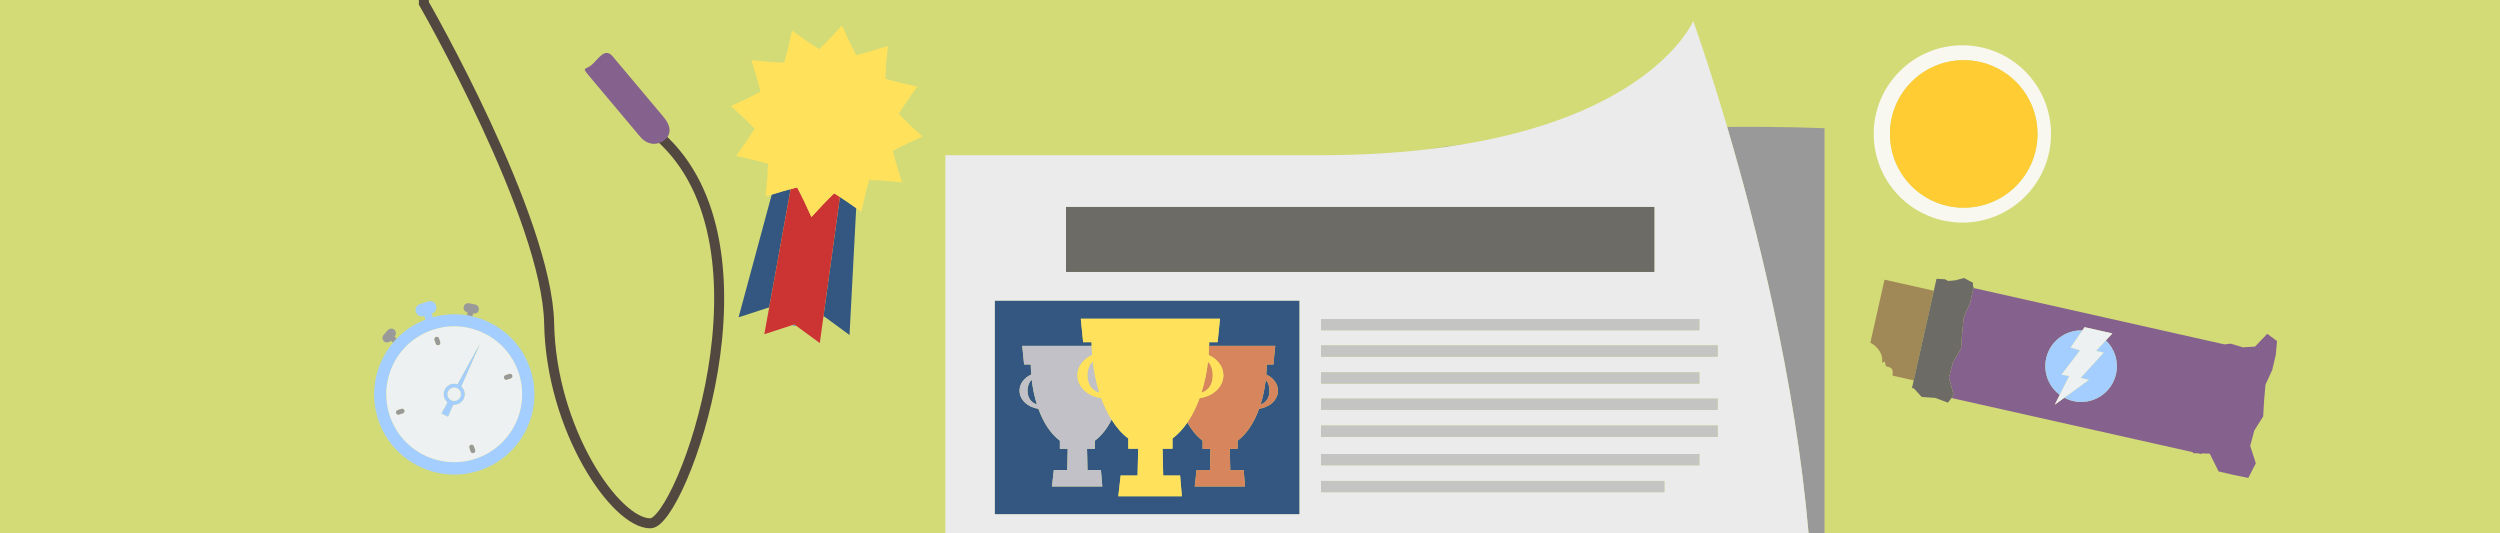 <?xml version="1.0" encoding="utf-8"?>
<!-- Generator: Adobe Illustrator 15.0.0, SVG Export Plug-In  -->
<!DOCTYPE svg PUBLIC "-//W3C//DTD SVG 1.1//EN" "http://www.w3.org/Graphics/SVG/1.1/DTD/svg11.dtd">
<svg version="1.1"
	 xmlns="http://www.w3.org/2000/svg"
	 x="0px" y="0px" width="750px" height="160px" viewBox="0 0 750 160" overflow="visible" enable-background="new 0 0 750 160"
	 xml:space="preserve">
<defs>
</defs>
<rect fill-rule="evenodd" clip-rule="evenodd" fill="#D3DB77" width="750" height="160"/>
<path fill="#999999" d="M141.871,94.245c0.014-0.069,0.023-0.139,0.027-0.207l0.118,0.023c0.745,0.155,1.474-0.323,1.627-1.069
	c0.155-0.745-0.323-1.474-1.068-1.628l-1.853-0.384c-0.744-0.153-1.473,0.325-1.627,1.07c-0.155,0.745,0.322,1.475,1.069,1.628
	l0.118,0.024c-0.023,0.063-0.044,0.132-0.059,0.201l-0.141,0.678c0.555,0.089,1.105,0.202,1.648,0.33L141.871,94.245z"/>
<path fill="#999999" d="M118.5,101.088c-0.055-0.048-0.109-0.089-0.168-0.126l0.081-0.091c0.505-0.568,0.456-1.438-0.112-1.944
	s-1.439-0.457-1.944,0.111l-1.259,1.411c-0.506,0.568-0.456,1.44,0.112,1.946c0.567,0.506,1.439,0.455,1.944-0.112l0.08-0.09
	c0.045,0.053,0.092,0.104,0.146,0.15l0.53,0.473c0.36-0.428,0.731-0.848,1.124-1.251L118.5,101.088z"/>
<path fill="#A3CEFF" d="M141.732,94.912c-0.543-0.128-1.094-0.241-1.648-0.33c-3.318-0.534-6.791-0.381-10.217,0.57l-0.264-0.801
	c-0.034-0.104-0.086-0.196-0.144-0.283l0.146-0.047c0.992-0.329,1.526-1.396,1.2-2.385c-0.327-0.99-1.395-1.527-2.386-1.2
	l-2.458,0.813c-0.989,0.327-1.526,1.395-1.199,2.385c0.327,0.989,1.396,1.526,2.384,1.199l0.145-0.048
	c0.007,0.104,0.021,0.208,0.056,0.312l0.264,0.8c-3.331,1.285-6.226,3.243-8.575,5.667c-0.393,0.403-0.764,0.823-1.124,1.251
	c-5.206,6.176-7.181,14.824-4.46,23.055c4.168,12.607,17.768,19.448,30.375,15.28c12.607-4.169,19.447-17.769,15.279-30.376
	C156.377,102.528,149.613,96.756,141.732,94.912z M142.656,137.613c-10.68,3.532-22.201-2.265-25.733-12.944
	c-3.531-10.682,2.264-22.202,12.944-25.734c10.68-3.531,22.201,2.265,25.733,12.944
	C159.133,122.561,153.337,134.081,142.656,137.613z"/>
<path fill="#EEF1F1" d="M129.867,98.935c-10.681,3.532-16.476,15.053-12.944,25.734c3.532,10.68,15.054,16.477,25.733,12.944
	c10.681-3.532,16.477-15.053,12.944-25.734C152.068,101.199,140.547,95.403,129.867,98.935z M120.861,123.992l-1.128,0.373
	c-0.368,0.122-0.766-0.078-0.888-0.447c-0.121-0.367,0.078-0.765,0.447-0.886l1.128-0.374c0.367-0.122,0.767,0.08,0.888,0.446
	C121.431,123.473,121.229,123.871,120.861,123.992z M130.354,101.962c-0.121-0.368,0.08-0.766,0.447-0.887
	c0.369-0.122,0.766,0.078,0.887,0.446l0.373,1.128c0.121,0.368-0.076,0.766-0.446,0.888c-0.367,0.122-0.765-0.078-0.887-0.447
	L130.354,101.962z M142.537,135.019c0.123,0.368-0.076,0.765-0.446,0.889c-0.368,0.12-0.765-0.08-0.886-0.447l-0.373-1.129
	c-0.122-0.369,0.077-0.766,0.445-0.888c0.368-0.121,0.766,0.078,0.889,0.447L142.537,135.019z M139.236,117.29
	c0.544,1.643-0.348,3.416-1.99,3.958c-0.423,0.141-0.854,0.184-1.271,0.146l-1.577,3.586l-1.939-0.949l1.833-3.322
	c-0.451-0.364-0.81-0.859-1.006-1.451c-0.542-1.643,0.349-3.415,1.992-3.958c0.673-0.223,1.367-0.2,1.991,0.012l6.755-12.24
	l-5.659,12.883C138.753,116.305,139.06,116.757,139.236,117.29z M153.23,113.516l-1.129,0.374c-0.368,0.121-0.765-0.079-0.887-0.447
	s0.078-0.766,0.446-0.888l1.129-0.373c0.368-0.122,0.766,0.078,0.887,0.446C153.799,112.997,153.6,113.395,153.23,113.516z"/>
<path fill="#A3CEFF" d="M137.27,115.311c-0.624-0.212-1.318-0.234-1.991-0.012c-1.644,0.543-2.534,2.315-1.992,3.958
	c0.196,0.592,0.555,1.087,1.006,1.451l-1.833,3.322l1.939,0.949l1.577-3.586c0.416,0.038,0.848-0.005,1.271-0.146
	c1.643-0.542,2.534-2.315,1.99-3.958c-0.177-0.533-0.483-0.985-0.871-1.337l5.659-12.883L137.27,115.311z M136.894,120.182
	c-1.054,0.349-2.19-0.223-2.54-1.278c-0.349-1.052,0.224-2.189,1.277-2.537c1.054-0.349,2.189,0.223,2.537,1.276
	C138.518,118.697,137.946,119.833,136.894,120.182z"/>
<circle fill="#EEF1F1" cx="136.262" cy="118.274" r="2.009"/>
<path fill="#999999" d="M131.614,103.537c0.37-0.122,0.567-0.52,0.446-0.888l-0.373-1.128c-0.121-0.368-0.518-0.568-0.887-0.446
	c-0.367,0.121-0.568,0.519-0.447,0.887l0.374,1.128C130.85,103.459,131.247,103.659,131.614,103.537z"/>
<path fill="#999999" d="M141.277,133.443c-0.368,0.122-0.567,0.519-0.445,0.888l0.373,1.129c0.121,0.367,0.518,0.567,0.886,0.447
	c0.37-0.124,0.569-0.521,0.446-0.889l-0.371-1.128C142.043,133.521,141.646,133.322,141.277,133.443z"/>
<path fill="#999999" d="M152.79,112.182l-1.129,0.373c-0.368,0.122-0.568,0.52-0.446,0.888s0.519,0.568,0.887,0.447l1.129-0.374
	c0.369-0.121,0.568-0.519,0.446-0.888C153.556,112.26,153.158,112.06,152.79,112.182z"/>
<path fill="#999999" d="M120.421,122.658l-1.128,0.374c-0.369,0.121-0.568,0.519-0.447,0.886c0.122,0.369,0.52,0.569,0.888,0.447
	l1.128-0.373c0.368-0.121,0.569-0.52,0.447-0.888C121.188,122.738,120.788,122.536,120.421,122.658z"/>
<path fill="#F8F7F0" d="M588.712,13.588c-14.689,0-26.597,11.906-26.597,26.595c0,14.688,11.907,26.595,26.597,26.595
	c14.687,0,26.594-11.907,26.594-26.595C615.306,25.494,603.398,13.588,588.712,13.588z M589.118,62.311
	c-12.222,0-22.129-9.907-22.129-22.128s9.907-22.128,22.129-22.128c12.221,0,22.127,9.907,22.127,22.128
	S601.339,62.311,589.118,62.311z"/>
<circle fill="#FFCC33" cx="589.118" cy="40.182" r="22.128"/>
<path fill="none" stroke="#52483F" stroke-width="3" stroke-miterlimit="10" d="M197.79,40.906
	c37.228,32.89,6.485,115.978-2.645,116.091c-10.479,0.13-29.818-28.186-30.4-59.916c-0.58-31.729-37.581-96.08-37.581-96.08
	c0-0.533,0-1.001,0-1.001"/>
<path fill="#85618D" d="M199.076,35.098c2.348,2.794,2.301,5.21,0.362,6.841l0,0c-1.942,1.63-5.05,1.86-7.396-0.934l-15.302-18.218
	c-2.347-2.794-1.187-1.691,0.757-3.321l0,0c1.94-1.632,3.93-5.38,6.277-2.586L199.076,35.098z"/>
<polygon fill="none" points="238.299,97.327 238.287,97.33 238.217,97.846 238.31,97.332 "/>
<path fill="#335780" d="M247.034,94.971l0.183-0.058l7.639,5.588l2.002-38.063c-1.678-1.201-3.298-2.315-4.879-3.342L247.034,94.971
	z"/>
<polygon fill="#5788D7" points="238.217,97.846 238.765,97.667 238.31,97.332 "/>
<polygon fill="#5788D7" points="237.75,97.504 238.217,97.846 238.287,97.33 "/>
<path fill="#335780" d="M231.516,58.384l-9.939,36.808l9-2.935l0.153,0.111l6.463-35.641
	C235.369,57.212,233.484,57.765,231.516,58.384z"/>
<path fill="#CC3333" d="M250.258,57.998c-2.215,2.12-4.461,4.468-6.834,7.116c-1.432-3.254-2.832-6.184-4.277-8.888
	c-0.645,0.157-1.297,0.328-1.954,0.503l-6.463,35.641l-1.43,7.89l8.45-2.755l0.537-0.174l0.012-0.003l0.011,0.005l0.455,0.335
	l7.173,5.247l1.097-7.943l4.944-35.875C251.4,58.721,250.826,58.352,250.258,57.998z"/>
<path fill="#FFE15C" d="M260.765,53.977c3.064,0.101,6.302,0.351,9.839,0.739c-1.109-3.38-2.02-6.497-2.748-9.475
	c2.703-1.445,5.632-2.847,8.889-4.279c-2.65-2.374-4.998-4.616-7.117-6.832c1.619-2.604,3.453-5.281,5.559-8.149
	c-3.482-0.731-6.637-1.501-9.581-2.358c0.102-3.065,0.353-6.302,0.74-9.837c-3.38,1.107-6.497,2.019-9.476,2.748
	c-1.445-2.705-2.848-5.634-4.279-8.889c-2.373,2.648-4.615,4.997-6.83,7.117c-2.604-1.619-5.281-3.455-8.15-5.559
	c-0.731,3.481-1.5,6.635-2.357,9.579c-3.065-0.101-6.301-0.351-9.838-0.739c1.108,3.381,2.018,6.497,2.748,9.475
	c-2.705,1.446-5.633,2.848-8.891,4.279c2.652,2.374,4.998,4.616,7.119,6.831c-1.621,2.603-3.455,5.281-5.56,8.15
	c3.481,0.731,6.636,1.5,9.58,2.357c-0.101,3.066-0.351,6.302-0.737,9.838c0.624-0.205,1.232-0.396,1.842-0.589
	c1.969-0.62,3.854-1.172,5.677-1.656c0.657-0.175,1.31-0.346,1.954-0.503c1.445,2.704,2.846,5.634,4.277,8.888
	c2.373-2.647,4.619-4.996,6.834-7.116c0.568,0.354,1.143,0.723,1.721,1.098c1.581,1.027,3.201,2.141,4.879,3.342
	c0.514,0.367,1.025,0.733,1.549,1.118C259.138,60.075,259.907,56.922,260.765,53.977z"/>
<path fill="#A18857" d="M565.354,83.904l-4.248,18.912c2.148,1.059,4.014,3.574,3.477,5.96c0,0.004,0.799-0.294,0.799-0.289
	c0.106,0.017,0.324,1.358,0.43,1.383c2.123,0.477,2.045,1.026,1.987,2.826l6.311,1.417l6.039-26.887L565.354,83.904z"/>
<path fill="#85618D" d="M675.061,133.757l1.223-4.58l2.67-4.256l0.277-4.791l0.42-4.758l2.024-4.398l1.079-4.609l0.348-4.039
	l-2.926-2.185l-3.659,3.834l-3.644,0.227l-3.635-1.108l-1.902,0.218L592.06,86.402l-1.032,4.433l-1.893,4.343l-0.475,4.661
	l-0.347,4.691l-2.465,4.217l-1.182,4.505l1.386,5.08l-0.346,0.72l-0.264,0.346l72.424,16.267l0.021,0.293l1.454,0.038l1.054,0.236
	l0.047-0.207l2.475,0.063l2.668,5.347l4.414,1.023l4.49,0.921l2.253-4.392L675.061,133.757z M621.979,120.324
	c-0.962-0.216-1.857-0.564-2.687-1.006l-2.868,2.093l1.496-2.958c-3.291-2.455-5.021-6.69-4.063-10.956
	c1.15-5.121,5.786-8.552,10.849-8.369l0.665-0.969l8.335,1.872l-1.947,2.083c2.615,2.517,3.9,6.288,3.047,10.088
	C633.506,117.987,627.763,121.624,621.979,120.324z"/>
<polygon fill="#6C6B65" points="586.053,118.332 584.667,113.252 585.849,108.747 588.313,104.53 588.66,99.839 589.135,95.178 
	591.027,90.835 592.06,86.402 592.083,86.304 592.113,86.011 591.877,85.958 591.914,84.852 589.217,83.401 586.586,84.096 
	584.46,84.292 583.48,83.77 580.951,83.646 580.147,87.227 574.108,114.113 573.592,116.412 574.19,116.539 576.499,119.081 
	580.545,119.362 584.379,120.798 585.443,119.397 585.707,119.052 "/>
<path fill="#A3CEFF" d="M631.758,102.114l-2.952,3.157l2.298,0.516l-6.939,7.6l2.49,0.56l-7.362,5.372
	c0.829,0.441,1.725,0.79,2.687,1.006c5.784,1.3,11.527-2.337,12.826-8.122C635.658,108.402,634.373,104.631,631.758,102.114z"/>
<path fill="#A3CEFF" d="M618.446,112.405l5.565-7.305l-2.83-0.838l3.523-5.135c-5.062-0.183-9.698,3.248-10.849,8.369
	c-0.958,4.266,0.772,8.501,4.063,10.956l2.848-5.628L618.446,112.405z"/>
<polygon fill="#EEF1F1" points="624.164,113.387 631.104,105.787 628.806,105.271 631.758,102.114 633.705,100.031 625.37,98.159 
	624.705,99.128 621.182,104.263 624.012,105.101 618.446,112.405 620.768,112.825 617.92,118.453 616.424,121.411 619.292,119.318 
	626.654,113.946 "/>
<path fill="#999999" d="M547.352,160V38.474c0,0-11.345-0.553-29.196-0.395c8.704,29.557,20.429,75.857,24.42,121.921H547.352z"/>
<path fill="#999999" d="M427.442,44.894c4.262-0.479,8.301-1.054,12.139-1.707C435.553,43.704,431.501,44.271,427.442,44.894z"/>
<path fill="#EBEBEB" d="M518.155,38.079c-5.753-19.536-10.185-31.762-10.185-31.762s-11.413,27.185-68.39,36.869
	c-3.838,0.653-7.877,1.228-12.139,1.707c-9.449,1.064-19.957,1.673-31.654,1.673c-95.306,0-112.183,0-112.183,0V160h258.97
	C538.584,113.937,526.859,67.636,518.155,38.079z M509.809,95.698v3.39h-113.5v-3.39H509.809z M319.801,62.087h176.5v19.496h-176.5
	V62.087z M396.309,111.696h113.5v3.39h-113.5V111.696z M389.801,154.248h-91.334v-64h91.334V154.248z M499.309,147.668h-103v-3.39
	h103V147.668z M509.809,139.591h-113.5v-3.39h113.5V139.591z M515.309,131.056h-119v-3.39h119V131.056z M515.309,122.979h-119v-3.39
	h119V122.979z M515.309,107.009h-119v-3.39h119V107.009z"/>
<rect x="319.801" y="62.087" fill="#6C6B65" width="176.5" height="19.496"/>
<rect x="396.309" y="103.619" fill="#C4C4C2" width="119" height="3.39"/>
<rect x="396.309" y="111.696" fill="#C4C4C2" width="113.5" height="3.39"/>
<rect x="396.309" y="119.589" fill="#C4C4C2" width="119" height="3.39"/>
<rect x="396.309" y="127.666" fill="#C4C4C2" width="119" height="3.39"/>
<rect x="396.309" y="136.201" fill="#C4C4C2" width="113.5" height="3.39"/>
<rect x="396.309" y="144.278" fill="#C4C4C2" width="103" height="3.39"/>
<rect x="396.309" y="95.698" fill="#C4C4C2" width="113.5" height="3.39"/>
<path fill="#335780" d="M311.076,121.334c-0.72-2.269-1.251-4.76-1.555-7.4c-0.85,0.795-1.266,1.964-1.266,3.267
	C308.256,119.137,309.173,120.78,311.076,121.334z"/>
<path fill="#335780" d="M298.467,154.248h91.334v-64h-91.334V154.248z M309.23,109.334h-2l-0.557-5.577h2.831h17.993
	c-0.012-0.364-0.027-0.728-0.033-1.095h-2.523l-0.704-7.042h3.573h34.609h3.574l-0.704,7.042h-2.525
	c-0.005,0.367-0.021,0.73-0.032,1.095h17.011h2.833l-0.56,5.577h-1.999c-0.014,1.029-0.061,2.044-0.14,3.039
	c2.089,0.934,3.509,2.746,3.509,4.827c0,2.73-2.447,5-5.652,5.424c-1.549,4.27-3.795,7.636-6.449,9.58v2.447h-2.348l0.143,6.362
	h4.02l0.418,4.927h-15.1l0.557-4.927h4.02l0.143-6.362h-2.35v-2.447c-1.722-1.263-3.27-3.134-4.57-5.454
	c-1.342,1.966-2.846,3.591-4.474,4.783v3.089h-2.966l0.181,8.034h5.073l0.529,6.219h-19.062l0.701-6.219h5.075l0.179-8.034h-2.966
	v-3.089c-1.848-1.355-3.532-3.276-5.008-5.618c-1.386,2.711-3.093,4.878-5.018,6.289v2.447h-2.349l0.143,6.362h4.02l0.418,4.927
	h-15.1l0.556-4.927h4.021l0.143-6.362h-2.351v-2.447c-2.649-1.944-4.896-5.311-6.448-9.58c-3.203-0.421-5.65-2.693-5.65-5.424
	c0-2.081,1.419-3.894,3.507-4.827C309.292,111.378,309.246,110.363,309.23,109.334z"/>
<path fill="#335780" d="M380.855,117.2c0-1.275-0.357-2.423-1.133-3.215c-0.305,2.619-0.833,5.092-1.549,7.345
	C380.03,120.769,380.855,119.133,380.855,117.2z"/>
<path fill="#D6855C" d="M367.02,112.593c0,3.448-3.091,6.312-7.137,6.846c-1.005,2.771-2.245,5.232-3.666,7.312
	c1.301,2.32,2.849,4.191,4.57,5.454v2.447h2.35l-0.143,6.362h-4.02l-0.557,4.927h15.1l-0.418-4.927h-4.02l-0.143-6.362h2.348v-2.447
	c2.654-1.944,4.9-5.311,6.449-9.58c3.205-0.424,5.652-2.693,5.652-5.424c0-2.081-1.42-3.894-3.509-4.827
	c0.079-0.995,0.126-2.01,0.14-3.039h1.999l0.56-5.577h-2.833h-17.011c-0.028,0.923-0.071,1.84-0.143,2.741
	C365.227,107.676,367.02,109.964,367.02,112.593z M379.723,113.985c0.775,0.792,1.133,1.939,1.133,3.215
	c0,1.933-0.825,3.568-2.682,4.13C378.89,119.077,379.418,116.604,379.723,113.985z"/>
<path fill="#D6855C" d="M363.822,112.593c0-1.611-0.449-3.06-1.429-4.06c-0.384,3.309-1.052,6.428-1.956,9.273
	C362.782,117.098,363.822,115.032,363.822,112.593z"/>
<path fill="#C1C1C7" d="M305.863,117.2c0,2.73,2.447,5.003,5.65,5.424c1.552,4.27,3.799,7.636,6.448,9.58v2.447h2.351l-0.143,6.362
	h-4.021l-0.556,4.927h15.1l-0.418-4.927h-4.02l-0.143-6.362h2.349v-2.447c1.925-1.411,3.632-3.578,5.018-6.289
	c-1.196-1.896-2.256-4.064-3.132-6.477c-4.045-0.531-7.135-3.397-7.135-6.846c0-2.629,1.791-4.917,4.428-6.095
	c-0.07-0.901-0.113-1.818-0.143-2.741h-17.993h-2.831l0.557,5.577h2c0.016,1.029,0.062,2.044,0.14,3.039
	C307.282,113.307,305.863,115.119,305.863,117.2z M309.521,113.934c0.304,2.641,0.835,5.132,1.555,7.4
	c-1.903-0.554-2.82-2.197-2.82-4.134C308.256,115.897,308.672,114.729,309.521,113.934z"/>
<path fill="#C1C1C7" d="M329.796,117.812c-0.909-2.864-1.581-6.01-1.964-9.344c-1.073,1.004-1.598,2.479-1.598,4.125
	C326.234,115.037,327.393,117.111,329.796,117.812z"/>
<path fill="#FFE15C" d="M323.213,112.593c0,3.448,3.09,6.314,7.135,6.846c0.876,2.412,1.936,4.58,3.132,6.477
	c1.476,2.342,3.16,4.263,5.008,5.618v3.089h2.966l-0.179,8.034h-5.075l-0.701,6.219h19.062l-0.529-6.219h-5.073l-0.181-8.034h2.966
	v-3.089c1.628-1.192,3.132-2.817,4.474-4.783c1.421-2.079,2.661-4.541,3.666-7.312c4.046-0.534,7.137-3.397,7.137-6.846
	c0-2.629-1.793-4.917-4.43-6.095c0.071-0.901,0.114-1.818,0.143-2.741c0.012-0.364,0.027-0.728,0.032-1.095h2.525l0.704-7.042
	h-3.574h-34.609h-3.573l0.704,7.042h2.523c0.006,0.367,0.021,0.73,0.033,1.095c0.029,0.923,0.072,1.84,0.143,2.741
	C325.004,107.676,323.213,109.964,323.213,112.593z M362.394,108.533c0.979,1,1.429,2.448,1.429,4.06
	c0,2.439-1.04,4.505-3.385,5.214C361.342,114.961,362.01,111.842,362.394,108.533z M327.832,108.468
	c0.383,3.334,1.055,6.479,1.964,9.344c-2.403-0.7-3.562-2.774-3.562-5.219C326.234,110.947,326.759,109.472,327.832,108.468z"/>
</svg>

